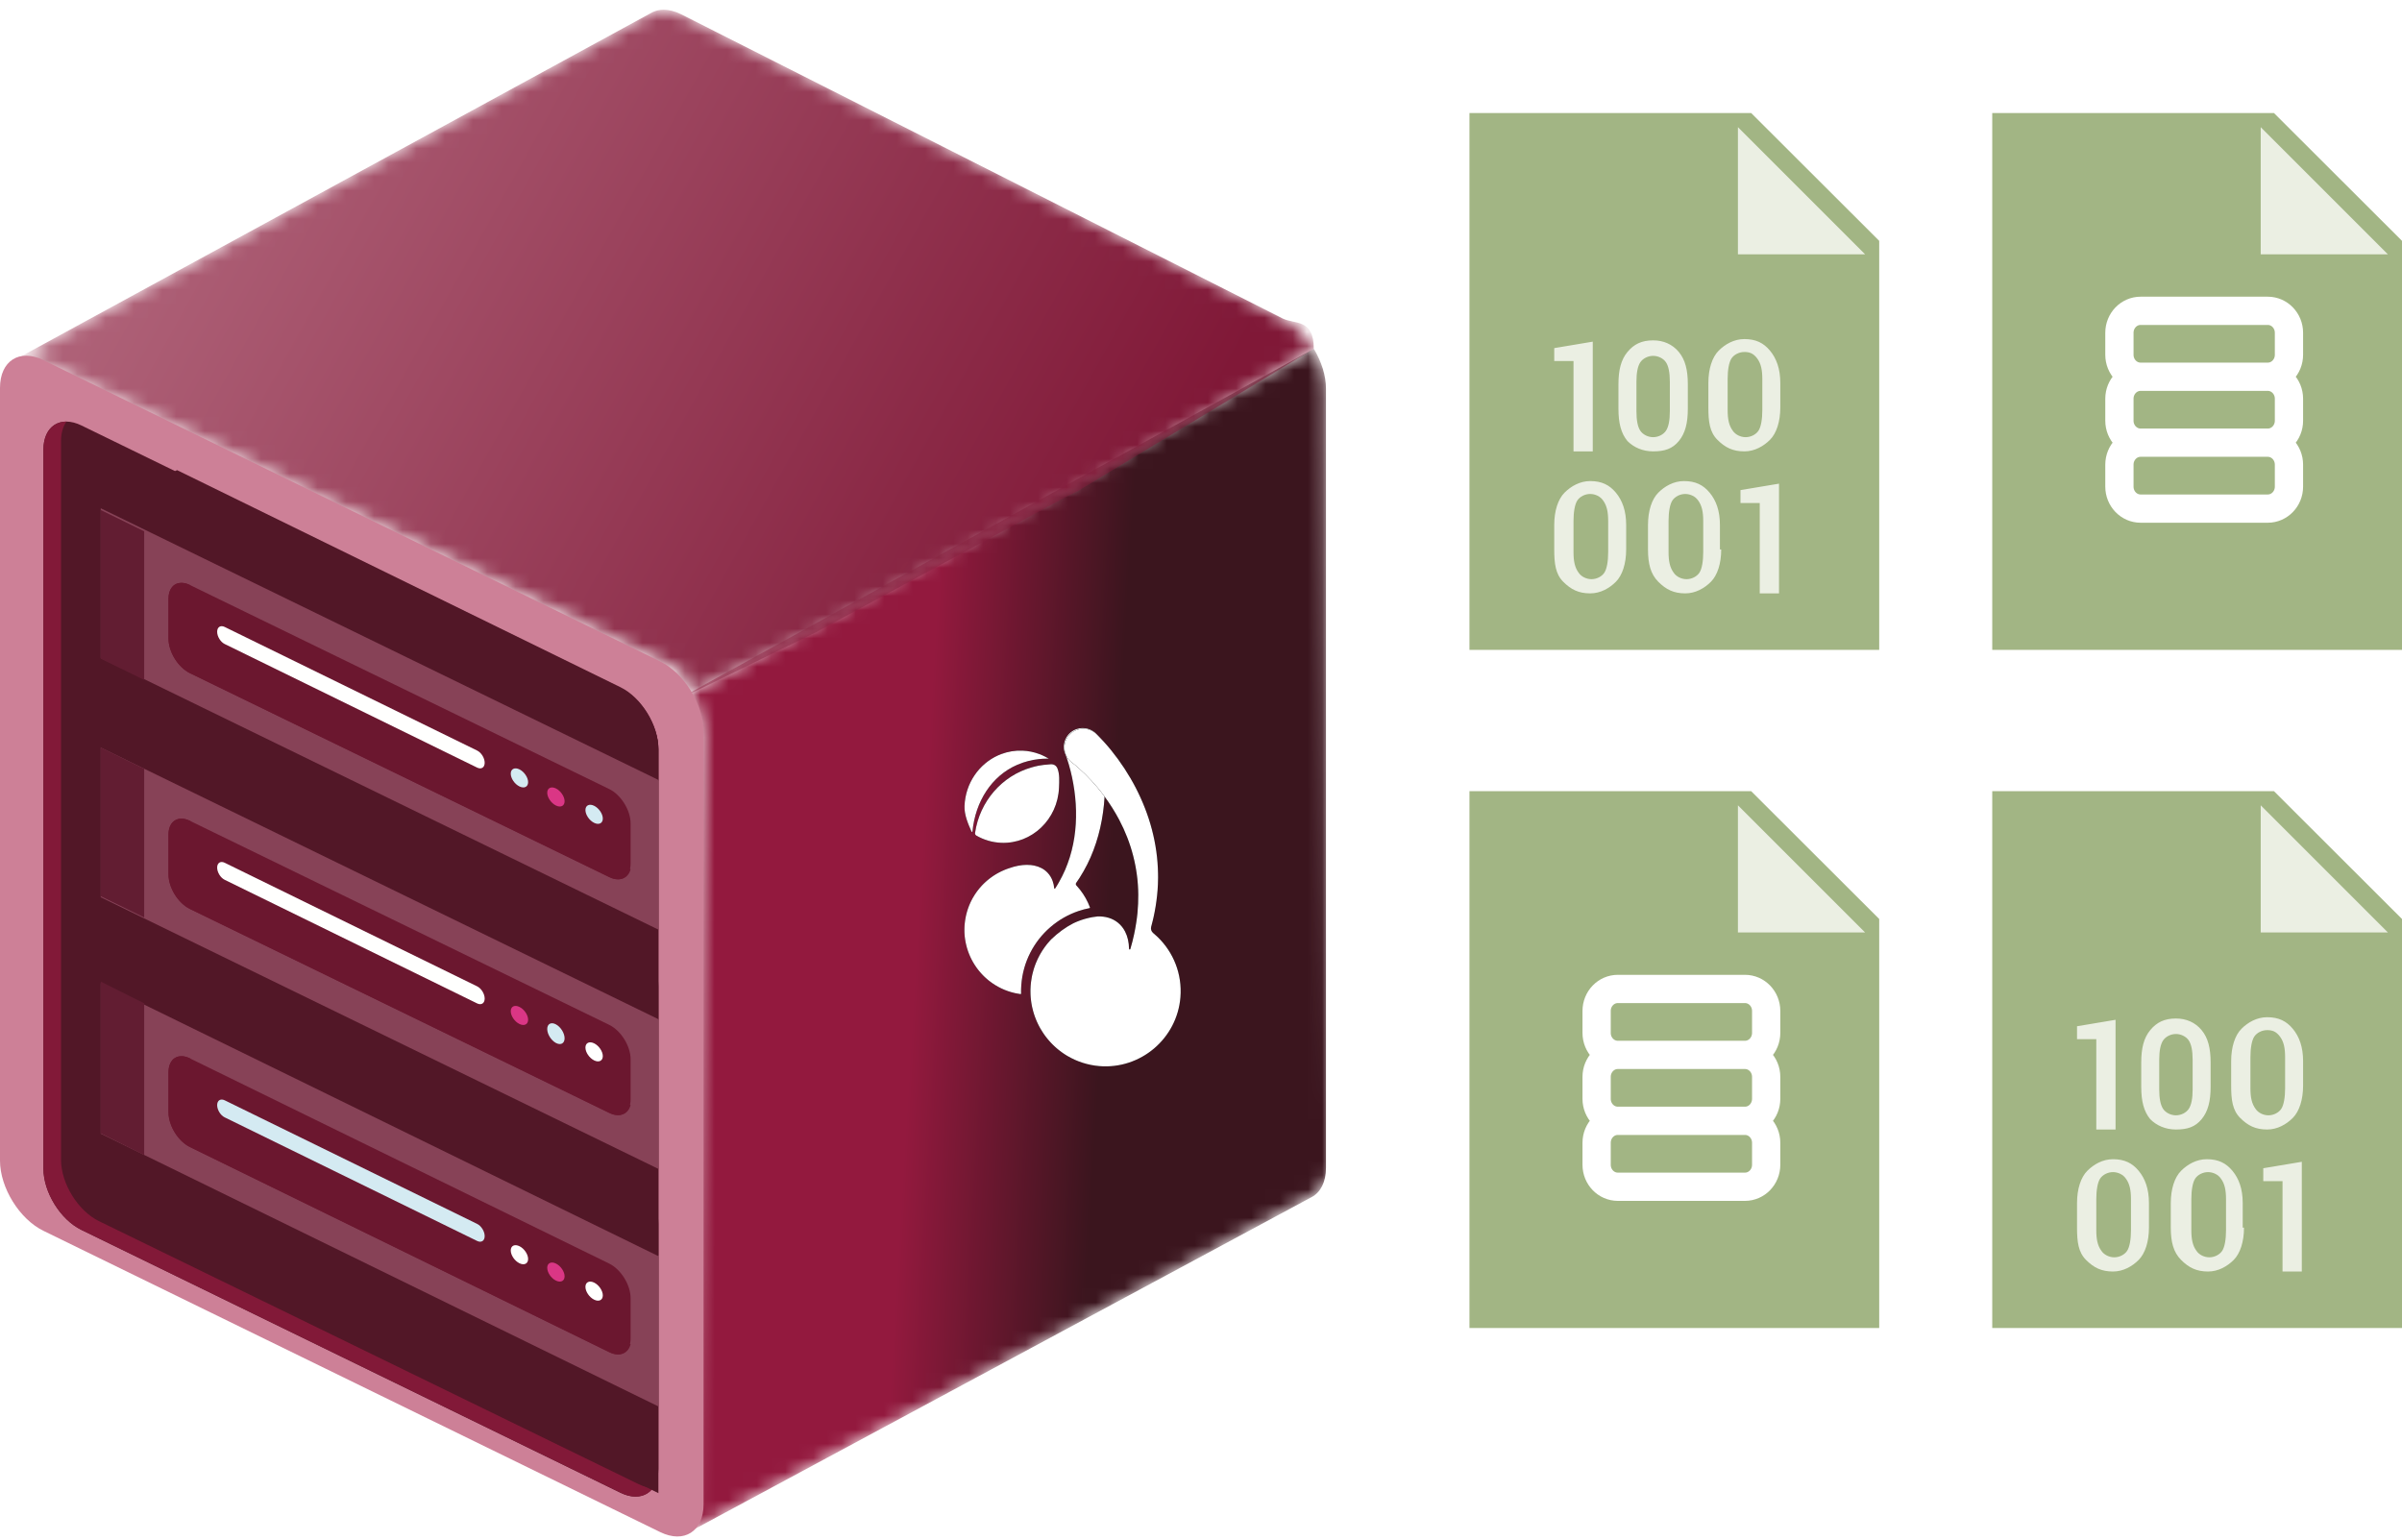 <?xml version="1.0" encoding="UTF-8"?>
<svg width="170px" height="109px" viewBox="0 0 170 109" version="1.1" xmlns="http://www.w3.org/2000/svg" xmlns:xlink="http://www.w3.org/1999/xlink">
    <!-- Generator: Sketch 63.1 (92452) - https://sketch.com -->
    <title>Hurradev</title>
    <desc>Created with Sketch.</desc>
    <defs>
        <path d="M1.055,82.029 L1.647,27.125 C1.647,26.198 1.325,25.199 0.8,24.32 L44.892,1.13686838e-13 C45.423,0.882 45.753,1.887 45.753,2.819 L46.017,57.75 C46.017,58.769 45.625,59.491 45.005,59.821 L44.918,59.868 L44.894,59.88 L0.111,84.068 C0.693,83.722 1.055,83.012 1.055,82.029 Z" id="path-1"></path>
        <linearGradient x1="36.633%" y1="48.775%" x2="65.907%" y2="52.028%" id="linearGradient-3">
            <stop stop-color="#93193E" offset="0%"></stop>
            <stop stop-color="#3B151E" offset="100%"></stop>
        </linearGradient>
        <path d="M46.928,47.347 L2.012,25.627 C1.579,25.415 1.167,25.314 0.793,25.314 C0.548,25.314 0.318,25.358 0.111,25.441 L45.214,0.854 L45.214,0.855 C45.445,0.746 45.705,0.689 45.986,0.689 C46.359,0.689 46.769,0.789 47.202,1 L89.788,22.54 C90.658,22.965 91.441,23.758 92,24.686 L75.302,34.758 L74.485,35.158 L56.736,44.77 L55.918,45.169 L47.858,49.109 C47.298,48.173 47.802,47.775 46.928,47.347 Z" id="path-4"></path>
        <linearGradient x1="2.762%" y1="44.666%" x2="88.268%" y2="69.491%" id="linearGradient-6">
            <stop stop-color="#B0647A" offset="0%"></stop>
            <stop stop-color="#801837" offset="100%"></stop>
        </linearGradient>
        <filter x="-15.6%" y="-10.4%" width="137.0%" height="124.7%" filterUnits="objectBoundingBox" id="filter-7">
            <feOffset dx="0" dy="0" in="SourceAlpha" result="shadowOffsetOuter1"></feOffset>
            <feGaussianBlur stdDeviation="0.5" in="shadowOffsetOuter1" result="shadowBlurOuter1"></feGaussianBlur>
            <feColorMatrix values="0 0 0 0 0   0 0 0 0 0   0 0 0 0 0  0 0 0 1 0" type="matrix" in="shadowBlurOuter1" result="shadowMatrixOuter1"></feColorMatrix>
            <feMerge>
                <feMergeNode in="shadowMatrixOuter1"></feMergeNode>
                <feMergeNode in="SourceGraphic"></feMergeNode>
            </feMerge>
        </filter>
        <path d="M9.877,5.44 C9.803,6.174 9.674,6.903 9.477,7.614 C9.379,7.97 9.265,8.32 9.134,8.664 C9.004,9.008 8.857,9.345 8.692,9.672 C8.527,9.999 8.346,10.317 8.151,10.624 C8.074,10.744 7.994,10.862 7.912,10.977 C7.872,11.034 7.877,11.111 7.925,11.162 C7.944,11.183 7.963,11.203 7.982,11.224 C8.052,11.303 8.12,11.383 8.186,11.466 C8.482,11.843 8.719,12.266 8.886,12.717 C8.894,12.738 8.881,12.76 8.86,12.764 C8.594,12.815 8.332,12.885 8.074,12.972 C7.342,13.221 6.672,13.604 6.084,14.112 C5.496,14.62 5.019,15.226 4.666,15.915 C4.301,16.629 4.086,17.399 4.027,18.205 C4.02,18.299 4.015,18.392 4.012,18.485 C4.012,18.512 4.011,18.539 4.011,18.566 C4.01,18.58 4.01,18.595 4.01,18.609 C4.01,18.612 4.01,18.615 4.01,18.618 C4.01,18.645 4.01,18.671 4.01,18.698 C4.01,18.704 4.011,18.709 4.011,18.715 C4.011,18.748 4.012,18.78 4.012,18.813 C4.013,18.814 4.012,18.815 4.012,18.816 L4.012,18.816 C4.013,18.838 3.994,18.856 3.973,18.853 C3.845,18.836 3.717,18.813 3.59,18.784 C2.905,18.632 2.289,18.332 1.769,17.926 C1.749,17.911 1.729,17.895 1.709,17.879 C1.697,17.869 1.684,17.858 1.672,17.848 C1.658,17.837 1.645,17.826 1.632,17.814 C1.599,17.787 1.567,17.759 1.535,17.73 C1.516,17.714 1.498,17.696 1.479,17.679 C1.461,17.663 1.444,17.646 1.426,17.63 C1.39,17.595 1.355,17.561 1.32,17.525 C1.31,17.515 1.299,17.504 1.289,17.493 C1.278,17.481 1.267,17.469 1.255,17.457 C1.241,17.443 1.228,17.428 1.215,17.414 C1.213,17.412 1.211,17.41 1.21,17.408 C1.197,17.394 1.184,17.38 1.172,17.366 C1.166,17.359 1.16,17.353 1.155,17.347 C1.123,17.312 1.093,17.276 1.063,17.24 C1.062,17.239 1.061,17.239 1.061,17.238 C1.045,17.219 1.029,17.199 1.014,17.18 C0.998,17.161 0.982,17.141 0.967,17.121 C0.954,17.104 0.942,17.087 0.929,17.071 C0.919,17.059 0.91,17.047 0.901,17.034 C0.892,17.021 0.882,17.008 0.872,16.994 C0.858,16.975 0.845,16.957 0.832,16.938 C0.806,16.901 0.781,16.864 0.756,16.826 C0.744,16.807 0.731,16.788 0.719,16.768 C0.71,16.754 0.701,16.74 0.692,16.725 C0.684,16.712 0.675,16.698 0.667,16.684 C0.654,16.664 0.642,16.643 0.63,16.623 C0.62,16.605 0.61,16.588 0.6,16.571 C0.59,16.554 0.581,16.536 0.571,16.519 C0.571,16.519 0.571,16.518 0.571,16.518 C0.561,16.501 0.552,16.483 0.543,16.466 C0.528,16.439 0.514,16.412 0.5,16.385 C0.487,16.358 0.473,16.33 0.46,16.303 C0.45,16.282 0.44,16.262 0.43,16.24 C0.42,16.22 0.411,16.199 0.401,16.178 C0.392,16.157 0.383,16.136 0.374,16.115 C0.365,16.094 0.356,16.073 0.347,16.051 C0.335,16.023 0.324,15.995 0.313,15.967 C0.302,15.938 0.291,15.909 0.281,15.881 C0.27,15.852 0.26,15.823 0.249,15.794 C0.24,15.765 0.23,15.736 0.221,15.706 C0.211,15.678 0.203,15.649 0.193,15.619 C0.193,15.619 0.193,15.617 0.192,15.616 C0.185,15.59 0.177,15.563 0.169,15.537 C0.168,15.533 0.167,15.528 0.166,15.525 C0.166,15.523 0.165,15.521 0.165,15.518 C0.158,15.493 0.151,15.467 0.144,15.441 C0.129,15.383 0.115,15.325 0.103,15.267 C0.101,15.26 0.1,15.253 0.098,15.246 C0.098,15.244 0.098,15.243 0.098,15.242 L0.097,15.237 C0.093,15.22 0.09,15.204 0.086,15.187 L0.085,15.179 C0.083,15.172 0.082,15.164 0.08,15.157 C0.076,15.134 0.071,15.11 0.068,15.086 C0.062,15.053 0.056,15.02 0.051,14.986 C0.049,14.974 0.047,14.962 0.046,14.95 C0.044,14.932 0.041,14.915 0.039,14.898 C0.037,14.886 0.036,14.873 0.034,14.861 C0.034,14.859 0.034,14.857 0.033,14.856 C0.032,14.844 0.031,14.833 0.029,14.822 C0.027,14.8 0.024,14.779 0.022,14.758 C0.02,14.736 0.018,14.715 0.016,14.693 L0.014,14.661 C0.012,14.645 0.012,14.629 0.01,14.614 C0.009,14.599 0.008,14.585 0.008,14.57 C0.007,14.57 0.007,14.57 0.007,14.569 C0.006,14.553 0.005,14.536 0.005,14.52 C0.004,14.504 0.004,14.489 0.003,14.474 C0.002,14.461 0.002,14.448 0.002,14.435 C0.002,14.416 0.001,14.397 0.001,14.378 C0.001,14.377 0.001,14.377 0.001,14.376 C0.001,14.361 0.001,14.345 0.001,14.33 C0,14.308 0.001,14.285 0.001,14.262 C0.001,14.241 0.001,14.22 0.002,14.199 C0.003,14.182 0.003,14.165 0.004,14.148 C0.004,14.145 0.004,14.141 0.004,14.139 C0.005,14.126 0.005,14.114 0.005,14.103 C0.007,14.082 0.008,14.062 0.008,14.041 C0.01,14.017 0.012,13.993 0.013,13.969 C0.015,13.947 0.017,13.924 0.019,13.901 C0.02,13.885 0.022,13.869 0.024,13.853 C0.029,13.806 0.034,13.759 0.04,13.712 C0.042,13.694 0.045,13.676 0.047,13.657 C0.048,13.649 0.049,13.641 0.051,13.633 C0.054,13.61 0.058,13.587 0.062,13.564 C0.073,13.497 0.085,13.43 0.099,13.363 C0.105,13.338 0.11,13.313 0.115,13.289 C0.121,13.264 0.127,13.24 0.132,13.216 C0.136,13.201 0.14,13.186 0.143,13.172 C0.145,13.167 0.146,13.162 0.147,13.157 C0.151,13.142 0.155,13.128 0.159,13.112 C0.167,13.081 0.176,13.049 0.185,13.018 C0.188,13.006 0.192,12.995 0.195,12.983 C0.198,12.975 0.201,12.966 0.203,12.958 C0.206,12.948 0.209,12.938 0.212,12.928 C0.217,12.912 0.222,12.897 0.227,12.881 C0.232,12.865 0.237,12.85 0.242,12.835 C0.247,12.819 0.252,12.804 0.258,12.788 C0.263,12.774 0.268,12.761 0.273,12.747 C0.279,12.73 0.285,12.713 0.291,12.696 C0.297,12.681 0.302,12.666 0.308,12.651 C0.314,12.635 0.32,12.62 0.326,12.605 C0.332,12.59 0.338,12.575 0.344,12.56 L0.363,12.515 C0.364,12.513 0.365,12.511 0.366,12.509 C0.374,12.49 0.382,12.47 0.391,12.451 C0.395,12.44 0.401,12.429 0.405,12.419 C0.41,12.407 0.416,12.395 0.421,12.382 C0.428,12.367 0.435,12.353 0.442,12.338 C0.449,12.324 0.456,12.309 0.462,12.295 C0.469,12.281 0.476,12.266 0.484,12.252 C0.491,12.238 0.498,12.223 0.506,12.209 C0.52,12.18 0.535,12.152 0.55,12.124 C0.558,12.11 0.565,12.096 0.573,12.082 C0.58,12.068 0.588,12.054 0.596,12.04 C0.635,11.971 0.677,11.903 0.719,11.836 C0.728,11.823 0.736,11.809 0.745,11.796 C0.789,11.728 0.835,11.662 0.882,11.597 C0.899,11.573 0.917,11.549 0.936,11.525 C1.031,11.4 1.132,11.28 1.239,11.166 C1.25,11.155 1.26,11.144 1.272,11.132 C1.288,11.115 1.304,11.099 1.321,11.082 C1.337,11.065 1.353,11.049 1.37,11.032 C1.382,11.021 1.393,11.01 1.404,11 C1.415,10.989 1.426,10.978 1.437,10.968 C1.449,10.957 1.46,10.947 1.472,10.936 C1.483,10.925 1.495,10.915 1.506,10.904 C1.553,10.863 1.6,10.822 1.647,10.781 C1.656,10.775 1.664,10.768 1.673,10.761 C1.684,10.751 1.695,10.742 1.707,10.732 C1.732,10.712 1.758,10.692 1.784,10.672 C1.787,10.67 1.79,10.667 1.793,10.665 C1.818,10.646 1.843,10.627 1.868,10.609 L1.874,10.605 C1.902,10.584 1.93,10.564 1.958,10.544 C1.987,10.524 2.015,10.504 2.044,10.485 C2.059,10.475 2.074,10.466 2.088,10.456 C2.103,10.447 2.118,10.438 2.132,10.428 L2.138,10.425 C2.164,10.408 2.19,10.392 2.217,10.376 C2.22,10.374 2.224,10.371 2.228,10.369 C2.251,10.355 2.273,10.342 2.297,10.328 C2.305,10.324 2.314,10.319 2.322,10.314 C2.348,10.299 2.373,10.285 2.399,10.271 C2.538,10.196 2.681,10.127 2.827,10.066 C2.844,10.06 2.859,10.053 2.876,10.047 C2.893,10.04 2.91,10.033 2.926,10.027 C2.958,10.014 2.99,10.002 3.022,9.99 C3.039,9.984 3.056,9.978 3.073,9.972 C3.089,9.967 3.105,9.961 3.122,9.955 C3.139,9.95 3.156,9.944 3.172,9.939 C3.173,9.939 3.173,9.938 3.174,9.938 C3.176,9.938 3.178,9.937 3.18,9.936 C3.606,9.785 4.021,9.706 4.405,9.703 C4.509,9.702 4.611,9.707 4.711,9.717 C4.791,9.725 4.869,9.738 4.945,9.754 C5.317,9.832 5.64,9.998 5.887,10.26 C6.049,10.431 6.168,10.631 6.247,10.853 C6.304,11.012 6.34,11.181 6.357,11.359 C6.36,11.393 6.404,11.404 6.422,11.375 C6.427,11.368 6.431,11.36 6.436,11.353 C6.479,11.284 6.524,11.215 6.566,11.146 L6.69,10.935 C6.85,10.652 6.996,10.363 7.125,10.067 C7.252,9.771 7.363,9.469 7.459,9.164 C7.84,7.94 7.959,6.655 7.879,5.388 C7.839,4.754 7.751,4.124 7.619,3.506 C7.554,3.198 7.476,2.892 7.389,2.593 C7.346,2.444 7.299,2.296 7.25,2.152 C7.226,2.079 7.201,2.009 7.175,1.94 L7.137,1.84 L7.118,1.793 L7.109,1.772 C7.107,1.769 7.106,1.767 7.105,1.765 L7.103,1.761 C7.103,1.761 7.103,1.763 7.103,1.764 C6.877,1.063 7.261,0.311 7.961,0.084 C8.489,-0.087 9.047,0.091 9.385,0.489 C9.386,0.489 9.386,0.489 9.386,0.49 L9.386,0.49 C9.496,0.619 9.583,0.772 9.638,0.943 L9.643,0.961 L9.646,0.973 L9.652,0.995 L9.661,1.036 L9.678,1.113 C9.689,1.163 9.698,1.212 9.708,1.26 C9.726,1.357 9.743,1.452 9.759,1.546 C9.79,1.735 9.817,1.921 9.839,2.108 C9.861,2.294 9.881,2.48 9.896,2.665 C9.912,2.851 9.924,3.037 9.932,3.222 C9.958,3.772 9.955,4.322 9.921,4.871 C9.911,5.062 9.896,5.251 9.877,5.44 Z" id="path-8"></path>
        <filter x="0.0%" y="-0.0%" width="100.0%" height="100.0%" filterUnits="objectBoundingBox" id="filter-9">
            <feOffset dx="0" dy="0" in="SourceAlpha" result="shadowOffsetOuter1"></feOffset>
            <feColorMatrix values="0 0 0 0 1   0 0 0 0 1   0 0 0 0 1  0 0 0 1 0" type="matrix" in="shadowOffsetOuter1"></feColorMatrix>
        </filter>
        <path d="M15.289,19.073 C15.054,22.003 12.462,24.197 9.536,23.946 C8.725,23.876 7.971,23.627 7.312,23.241 C7.286,23.226 7.261,23.211 7.236,23.196 C7.219,23.186 7.203,23.176 7.187,23.166 C7.17,23.155 7.153,23.144 7.136,23.134 C7.094,23.107 7.053,23.08 7.012,23.052 C6.988,23.036 6.964,23.019 6.94,23.002 C6.917,22.986 6.895,22.97 6.872,22.953 C6.825,22.919 6.779,22.885 6.734,22.849 C6.72,22.839 6.707,22.829 6.693,22.818 C6.678,22.806 6.663,22.794 6.648,22.782 C6.63,22.767 6.613,22.753 6.595,22.738 C6.592,22.736 6.59,22.734 6.588,22.732 C6.571,22.718 6.554,22.704 6.538,22.69 C6.53,22.683 6.523,22.677 6.515,22.67 C6.474,22.635 6.433,22.598 6.394,22.562 C6.393,22.561 6.392,22.56 6.391,22.559 C6.37,22.54 6.349,22.52 6.329,22.5 C6.307,22.48 6.286,22.46 6.265,22.439 C6.248,22.422 6.231,22.405 6.214,22.387 C6.201,22.375 6.189,22.362 6.177,22.35 C6.164,22.336 6.15,22.322 6.137,22.308 C6.119,22.289 6.101,22.269 6.083,22.25 C6.048,22.211 6.013,22.172 5.979,22.133 C5.962,22.113 5.944,22.093 5.927,22.072 C5.914,22.057 5.902,22.042 5.889,22.027 C5.877,22.013 5.866,21.998 5.854,21.984 C5.837,21.963 5.819,21.94 5.802,21.919 C5.788,21.9 5.774,21.882 5.76,21.864 C5.746,21.845 5.733,21.827 5.719,21.809 C5.719,21.808 5.718,21.808 5.718,21.807 C5.704,21.789 5.691,21.771 5.677,21.752 C5.657,21.723 5.636,21.694 5.616,21.665 C5.596,21.636 5.576,21.606 5.557,21.577 C5.498,21.488 5.442,21.398 5.389,21.306 C5.371,21.275 5.353,21.244 5.336,21.213 C5.319,21.182 5.302,21.151 5.285,21.119 C5.269,21.088 5.252,21.056 5.237,21.024 C5.221,20.993 5.205,20.961 5.19,20.928 C5.175,20.897 5.16,20.865 5.145,20.833 C5.145,20.832 5.144,20.831 5.144,20.83 C5.131,20.801 5.118,20.771 5.105,20.741 C5.103,20.737 5.101,20.733 5.1,20.729 C5.086,20.698 5.073,20.667 5.061,20.635 C5.035,20.571 5.01,20.507 4.987,20.442 C4.985,20.435 4.982,20.429 4.98,20.422 C4.971,20.398 4.963,20.374 4.955,20.35 C4.951,20.339 4.948,20.329 4.945,20.319 C4.936,20.293 4.928,20.266 4.919,20.24 C4.907,20.202 4.896,20.165 4.885,20.127 C4.881,20.113 4.877,20.1 4.873,20.086 C4.846,19.99 4.822,19.893 4.8,19.795 C4.798,19.783 4.795,19.771 4.792,19.759 C4.789,19.741 4.785,19.723 4.781,19.705 C4.778,19.689 4.775,19.672 4.771,19.655 C4.768,19.636 4.764,19.617 4.761,19.598 C4.758,19.58 4.755,19.563 4.751,19.545 C4.749,19.53 4.746,19.516 4.744,19.501 C4.741,19.479 4.737,19.458 4.734,19.436 C4.734,19.435 4.734,19.434 4.734,19.434 C4.731,19.416 4.729,19.399 4.726,19.382 C4.723,19.356 4.719,19.33 4.716,19.304 C4.713,19.28 4.71,19.255 4.708,19.231 C4.705,19.207 4.703,19.184 4.701,19.161 C4.699,19.147 4.698,19.133 4.696,19.119 C4.694,19.095 4.692,19.072 4.691,19.048 C4.688,19.02 4.687,18.992 4.685,18.965 C4.684,18.941 4.682,18.917 4.681,18.893 C4.681,18.89 4.681,18.888 4.681,18.885 C4.68,18.867 4.679,18.848 4.679,18.83 C4.676,18.744 4.675,18.658 4.676,18.572 C4.677,18.545 4.677,18.519 4.678,18.492 C4.681,18.413 4.685,18.334 4.69,18.254 C4.695,18.196 4.7,18.138 4.706,18.08 C4.708,18.063 4.71,18.046 4.712,18.028 C4.713,18.023 4.713,18.017 4.714,18.011 C4.716,17.994 4.718,17.976 4.721,17.958 C4.732,17.865 4.747,17.773 4.764,17.682 C4.767,17.663 4.77,17.645 4.774,17.626 C4.777,17.608 4.781,17.589 4.785,17.57 C4.788,17.554 4.792,17.537 4.795,17.521 C4.8,17.5 4.804,17.48 4.809,17.459 C4.814,17.441 4.818,17.423 4.822,17.404 C4.844,17.309 4.87,17.215 4.897,17.123 C4.901,17.108 4.906,17.093 4.91,17.079 C4.916,17.061 4.921,17.043 4.927,17.025 C4.933,17.007 4.939,16.99 4.945,16.972 C4.95,16.954 4.956,16.937 4.962,16.919 C4.968,16.901 4.974,16.884 4.981,16.866 C4.993,16.831 5.006,16.797 5.019,16.762 C5.026,16.744 5.032,16.727 5.039,16.71 C5.046,16.693 5.052,16.676 5.059,16.659 C5.094,16.573 5.13,16.488 5.169,16.405 C5.177,16.388 5.184,16.372 5.192,16.355 C5.233,16.27 5.275,16.187 5.32,16.105 C5.336,16.075 5.353,16.044 5.37,16.015 C5.46,15.856 5.559,15.703 5.664,15.555 C5.674,15.54 5.685,15.525 5.696,15.511 C5.728,15.467 5.76,15.423 5.794,15.381 C5.805,15.366 5.816,15.352 5.827,15.338 C5.838,15.324 5.849,15.31 5.861,15.296 C5.872,15.282 5.884,15.268 5.895,15.254 C5.907,15.24 5.918,15.226 5.93,15.212 C5.996,15.134 6.064,15.058 6.134,14.984 C6.63,14.504 7.163,14.12 7.696,13.846 C7.696,13.845 7.697,13.845 7.698,13.845 C7.724,13.832 7.751,13.819 7.777,13.807 C7.805,13.795 7.832,13.782 7.86,13.77 C7.879,13.762 7.898,13.753 7.918,13.745 C7.928,13.74 7.939,13.736 7.949,13.732 C7.975,13.721 8.001,13.71 8.027,13.7 C8.052,13.69 8.077,13.68 8.102,13.671 C8.102,13.671 8.102,13.671 8.102,13.671 C8.122,13.662 8.143,13.655 8.164,13.648 C8.204,13.633 8.245,13.618 8.287,13.604 C8.314,13.595 8.341,13.586 8.368,13.578 C8.389,13.571 8.411,13.564 8.433,13.557 C8.433,13.557 8.434,13.557 8.435,13.557 C8.452,13.552 8.469,13.546 8.486,13.541 C8.51,13.534 8.536,13.527 8.561,13.52 C8.584,13.513 8.607,13.507 8.63,13.501 C8.689,13.485 8.747,13.471 8.806,13.457 C8.807,13.457 8.808,13.457 8.808,13.457 C8.838,13.45 8.868,13.444 8.898,13.437 C8.922,13.432 8.945,13.428 8.969,13.423 C8.979,13.421 8.989,13.419 8.998,13.417 C9.025,13.412 9.052,13.407 9.079,13.402 C9.079,13.402 9.08,13.402 9.081,13.402 C9.196,13.382 9.313,13.366 9.43,13.354 C9.978,13.338 10.475,13.479 10.866,13.797 C11.078,13.968 11.246,14.18 11.371,14.423 C11.552,14.774 11.645,15.191 11.653,15.648 C11.654,15.701 11.729,15.712 11.744,15.661 L11.749,15.645 L11.845,15.3 L11.892,15.128 L11.933,14.954 C11.96,14.838 11.989,14.723 12.014,14.607 C12.072,14.335 12.121,14.061 12.163,13.787 C12.18,13.673 12.196,13.559 12.211,13.445 C12.221,13.367 12.23,13.288 12.239,13.209 C12.243,13.173 12.247,13.136 12.25,13.099 C12.291,12.668 12.309,12.237 12.306,11.808 C12.303,11.692 12.303,11.576 12.298,11.46 L12.279,11.113 C12.27,10.997 12.259,10.882 12.249,10.767 C12.246,10.738 12.244,10.709 12.241,10.681 L12.23,10.595 L12.209,10.423 C12.149,9.966 12.061,9.514 11.947,9.07 C11.72,8.182 11.385,7.328 10.961,6.523 C10.657,5.947 10.31,5.395 9.924,4.873 C9.772,4.666 9.613,4.462 9.449,4.265 C9.16,3.917 8.853,3.584 8.535,3.27 C8.375,3.114 8.212,2.962 8.047,2.818 C7.964,2.746 7.881,2.675 7.799,2.609 L7.737,2.56 C7.717,2.543 7.697,2.527 7.677,2.512 L7.618,2.468 L7.592,2.448 C7.587,2.445 7.584,2.443 7.58,2.441 L7.575,2.437 C7.575,2.437 7.575,2.437 7.575,2.437 C7.575,2.437 7.575,2.437 7.575,2.437 C7.004,1.974 6.916,1.136 7.378,0.564 C7.663,0.21 8.092,0.041 8.513,0.072 L8.513,0.072 C8.774,0.091 9.032,0.188 9.251,0.365 L9.271,0.382 L9.283,0.393 L9.307,0.415 L9.35,0.455 L9.388,0.492 C9.389,0.492 9.389,0.492 9.389,0.492 L9.389,0.493 L9.43,0.532 C9.456,0.557 9.482,0.582 9.506,0.607 L9.58,0.682 C9.678,0.782 9.771,0.882 9.863,0.983 C10.046,1.184 10.221,1.388 10.39,1.596 C10.727,2.013 11.04,2.443 11.33,2.886 C11.911,3.773 12.4,4.717 12.783,5.702 C13.166,6.686 13.438,7.713 13.582,8.753 C13.655,9.273 13.695,9.796 13.704,10.318 L13.706,10.513 L13.707,10.611 C13.707,10.643 13.706,10.676 13.705,10.709 C13.702,10.839 13.7,10.969 13.695,11.099 L13.672,11.488 C13.663,11.617 13.648,11.746 13.636,11.875 C13.582,12.389 13.5,12.899 13.389,13.4 C13.369,13.491 13.347,13.581 13.325,13.672 C13.296,13.788 13.267,13.903 13.236,14.018 C13.23,14.038 13.225,14.058 13.219,14.078 C13.174,14.244 13.229,14.421 13.361,14.53 C13.381,14.546 13.401,14.563 13.421,14.58 C13.514,14.659 13.605,14.741 13.693,14.826 C14.789,15.893 15.422,17.424 15.289,19.073 Z" id="path-10"></path>
        <filter x="-0.0%" y="0.0%" width="100.0%" height="100.0%" filterUnits="objectBoundingBox" id="filter-11">
            <feOffset dx="0" dy="0" in="SourceAlpha" result="shadowOffsetOuter1"></feOffset>
            <feColorMatrix values="0 0 0 0 1   0 0 0 0 1   0 0 0 0 1  0 0 0 1 0" type="matrix" in="shadowOffsetOuter1"></feColorMatrix>
        </filter>
        <path d="M4.727,1.203 C5.051,1.11 5.321,1.027 6.096,0.973 C6.343,0.955 6.51,1.076 6.588,1.273 C6.746,1.671 6.713,2.166 6.695,2.627 C6.606,4.869 4.776,6.617 2.607,6.531 C1.966,6.505 1.367,6.322 0.844,6.019 C0.778,5.981 0.743,5.906 0.754,5.83 C1.082,3.586 2.672,1.791 4.727,1.203 Z" id="path-12"></path>
        <filter x="-0.0%" y="-0.0%" width="100.0%" height="100.0%" filterUnits="objectBoundingBox" id="filter-13">
            <feOffset dx="0" dy="0" in="SourceAlpha" result="shadowOffsetOuter1"></feOffset>
            <feColorMatrix values="0 0 0 0 1   0 0 0 0 1   0 0 0 0 1  0 0 0 1 0" type="matrix" in="shadowOffsetOuter1"></feColorMatrix>
        </filter>
        <path d="M5.714,0.433 C5.78,0.467 5.845,0.503 5.909,0.541 C5.925,0.551 5.942,0.561 5.958,0.571 C5.961,0.572 5.964,0.574 5.967,0.576 C5.965,0.576 5.963,0.576 5.961,0.576 C5.916,0.575 5.872,0.574 5.828,0.575 C5.64,0.575 5.454,0.586 5.271,0.606 C5.016,0.634 4.767,0.68 4.523,0.742 C4.399,0.774 4.277,0.811 4.156,0.851 C4.013,0.899 3.873,0.954 3.735,1.013 C1.925,1.797 0.776,3.608 0.571,5.73 C0.568,5.765 0.52,5.773 0.506,5.741 C0.261,5.195 -0.016,4.549 0.008,3.924 C0.073,2.307 1.04,0.946 2.387,0.341 C2.391,0.34 2.395,0.338 2.399,0.336 C2.401,0.335 2.403,0.334 2.406,0.333 C2.47,0.305 2.536,0.278 2.602,0.253 C3.071,0.076 3.579,-0.012 4.108,0.009 C4.521,0.025 4.916,0.107 5.286,0.244 C5.433,0.299 5.576,0.362 5.714,0.433 Z" id="path-14"></path>
        <filter x="-0.0%" y="-0.0%" width="100.0%" height="100.0%" filterUnits="objectBoundingBox" id="filter-15">
            <feOffset dx="0" dy="0" in="SourceAlpha" result="shadowOffsetOuter1"></feOffset>
            <feColorMatrix values="0 0 0 0 1   0 0 0 0 1   0 0 0 0 1  0 0 0 1 0" type="matrix" in="shadowOffsetOuter1"></feColorMatrix>
        </filter>
    </defs>
    <g id="Echosystem" stroke="none" stroke-width="1" fill="none" fill-rule="evenodd">
        <g id="Artboard" transform="translate(-217, -145)">
            <g id="Hurradev" transform="translate(217, 145)">
                <g id="Hurra-Device-Iso-2">
                    <g id="Hurra-Device">
                        <g id="Group-2">
                            <g id="Group">
                                <polyline id="Fill-7" fill="#D1E9F2" points="79.144 34.149 79.143 34.149 80.05 33.756 80.05 33.757 79.144 34.149"></polyline>
                                <polyline id="Fill-12" fill="#D1E9F2" points="56.927 44.97 56.926 44.97 57.787 44.657 56.927 44.97"></polyline>
                                <g id="Group-223" transform="translate(48.074, 24.686)">
                                    <mask id="mask-2" fill="white">
                                        <use xlink:href="#path-1"></use>
                                    </mask>
                                    <g id="Clip-222"></g>
                                    <path d="M1.648,82.057 L1.648,27.125 C1.648,26.198 1.325,25.199 0.8,24.32 L44.91,3.55271368e-14 C45.441,0.882 45.771,1.887 45.771,2.819 L45.771,57.975 C45.771,58.994 45.379,59.716 44.759,60.046 L44.672,60.093 L44.648,60.105 L0.111,84.068 C0.693,83.722 1.648,83.04 1.648,82.057 Z" id="Fill-221" fill="url(#linearGradient-3)" mask="url(#mask-2)"></path>
                                </g>
                                <g id="Group-226" transform="translate(0.984, 0)">
                                    <mask id="mask-5" fill="white">
                                        <use xlink:href="#path-4"></use>
                                    </mask>
                                    <g id="Clip-225"></g>
                                    <path d="M45.635,46.947 L2.012,25.627 C1.579,25.415 1.167,25.314 0.793,25.314 C0.548,25.314 0.318,25.358 0.111,25.441 L45.214,0.854 L45.214,0.855 C45.445,0.746 45.705,0.689 45.986,0.689 C46.359,0.689 46.769,0.789 47.202,1 L89.788,22.54 C90.658,22.965 92,22.54 92,24.686 L75.302,34.758 L74.485,35.158 L56.736,44.77 L55.918,45.169 L47.858,49.109 C47.298,48.173 46.509,47.375 45.635,46.947 Z" id="Fill-224" fill="url(#linearGradient-6)" mask="url(#mask-5)"></path>
                                </g>
                                <path d="M3.073,87.119 C1.376,86.29 0,84.065 0,82.15 L0,27.455 C0,25.541 1.376,24.66 3.073,25.489 L46.722,46.813 C48.419,47.642 49.795,49.866 49.795,51.782 L49.795,106.476 C49.795,108.392 48.419,109.272 46.722,108.442 L3.073,87.119 Z" id="Fill-227" fill="#CD8097"></path>
                                <path d="M5.761,87.055 C4.277,86.332 3.074,84.39 3.074,82.72 L3.074,31.828 C3.074,30.158 4.277,29.389 5.761,30.113 L43.912,48.718 C45.396,49.441 46.598,51.382 46.598,53.053 L46.598,103.944 C46.598,105.615 45.396,106.383 43.912,105.66 L5.761,87.055 Z" id="Fill-236" fill="#521727"></path>
                                <path d="M7.009,86.437 C5.525,85.713 4.321,83.771 4.321,82.101 L4.321,31.208 C4.321,30.639 4.464,30.177 4.707,29.841 C3.747,29.834 3.074,30.579 3.074,31.828 L3.074,82.72 C3.074,84.391 4.277,86.332 5.762,87.056 L43.928,105.661 C44.906,106.138 45.759,105.963 46.23,105.313 C45.906,105.311 45.549,105.223 45.175,105.041 L7.009,86.437 Z" id="Fill-237" fill="#821938"></path>
                                <path d="M43.913,82.295 L29.738,75.373 L7.131,86.412 L46.598,105.686 L46.598,86.635 C46.598,84.962 45.396,83.019 43.913,82.295" id="Fill-239" fill="#521727"></path>
                                <path d="M43.913,65.481 L29.738,58.559 L7.131,69.599 L46.598,88.873 L46.598,69.821 C46.598,68.148 45.396,66.205 43.913,65.481" id="Fill-240" fill="#521727"></path>
                                <path d="M43.913,48.696 L29.738,41.745 L7.131,52.83 L46.598,72.182 L46.598,53.054 C46.598,51.374 45.396,49.423 43.913,48.696" id="Fill-241" fill="#521727"></path>
                                <path d="M43.913,48.642 L12.532,33.277 L7.131,35.922 L46.598,55.245 L46.598,52.993 C46.598,51.316 45.396,49.368 43.913,48.642" id="Fill-242" fill="#521727"></path>
                                <polyline id="Fill-243" fill="#874257" points="46.598 55.205 7.131 35.977 7.131 46.573 46.598 65.8 46.598 55.205"></polyline>
                                <polyline id="Fill-244" fill="#874257" points="46.598 72.141 7.131 52.914 7.131 63.509 46.598 82.736 46.598 72.141"></polyline>
                                <polyline id="Fill-245" fill="#874257" points="46.598 88.911 7.131 69.605 7.131 80.244 46.598 99.55 46.598 88.911"></polyline>
                                <path d="M43.115,62.088 L13.442,47.647 C12.605,47.239 11.926,46.146 11.926,45.204 L11.926,42.375 C11.926,41.433 12.605,41 13.442,41.408 L43.115,55.849 C43.952,56.256 44.631,57.35 44.631,58.291 L44.631,61.121 C44.631,62.063 43.952,62.495 43.115,62.088" id="Fill-248" fill="#6B172F"></path>
                                <path d="M43.253,62.241 C43.198,62.221 43.142,62.197 43.086,62.17 L13.461,47.64 C12.625,47.229 11.947,46.129 11.947,45.181 C11.947,46.129 12.625,47.229 13.461,47.64 L43.086,62.17 C43.142,62.197 43.198,62.221 43.253,62.241 M11.947,42.338 C11.947,41.662 12.301,41.258 12.807,41.255 C12.301,41.258 11.947,41.662 11.947,42.338" id="Fill-249" fill="#3F5F90"></path>
                                <path d="M43.766,62.241 C43.631,62.241 43.487,62.215 43.335,62.16 C43.28,62.14 43.225,62.116 43.168,62.089 L13.445,47.648 C12.607,47.24 11.926,46.146 11.926,45.204 L11.926,42.375 C11.926,41.676 12.3,41.258 12.836,41.255 C12.838,41.255 12.841,41.255 12.843,41.255 C12.843,41.255 12.844,41.255 12.845,41.255 C13.029,41.255 13.232,41.304 13.445,41.408 L13.483,41.427 C13.451,41.55 13.428,41.682 13.428,41.833 L13.428,44.663 C13.428,45.604 14.108,46.698 14.947,47.106 L44.631,61.528 C44.511,61.98 44.189,62.241 43.766,62.241" id="Fill-250" fill="#6B172F"></path>
                                <path d="M33.769,54.332 L15.903,45.585 C15.608,45.44 15.369,45.053 15.369,44.719 C15.369,44.386 15.608,44.232 15.903,44.377 L33.769,53.125 C34.064,53.269 34.303,53.656 34.303,53.99 C34.303,54.324 34.064,54.477 33.769,54.332" id="Fill-251" fill="#FFFFFE"></path>
                                <path d="M43.115,78.778 L13.442,64.338 C12.605,63.93 11.926,62.837 11.926,61.895 L11.926,59.065 C11.926,58.124 12.605,57.691 13.442,58.099 L43.115,72.54 C43.952,72.947 44.631,74.041 44.631,74.982 L44.631,77.812 C44.631,78.754 43.952,79.186 43.115,78.778" id="Fill-252" fill="#6B172F"></path>
                                <path d="M43.301,78.932 C43.262,78.916 43.222,78.898 43.183,78.879 L13.466,64.324 C12.628,63.913 11.947,62.811 11.947,61.862 C11.947,62.811 12.628,63.913 13.466,64.324 L43.183,78.879 C43.222,78.898 43.262,78.916 43.301,78.932 M11.883,59.017 C11.89,58.584 12.031,58.258 12.258,58.068 C12.031,58.258 11.89,58.584 11.883,59.017" id="Fill-253" fill="#3F5F90"></path>
                                <path d="M43.766,78.932 C43.62,78.932 43.462,78.901 43.296,78.836 C43.294,78.835 43.293,78.834 43.29,78.834 C43.289,78.833 43.288,78.832 43.287,78.832 C43.248,78.816 43.208,78.799 43.168,78.78 L13.445,64.339 C12.607,63.93 11.926,62.837 11.926,61.895 L11.926,59.065 C11.926,59.054 11.926,59.042 11.926,59.031 C11.934,58.618 12.075,58.307 12.302,58.126 C12.303,58.125 12.303,58.125 12.303,58.125 C12.304,58.124 12.306,58.123 12.306,58.122 C12.453,58.007 12.635,57.945 12.842,57.945 C13.027,57.945 13.231,57.995 13.445,58.099 L13.483,58.117 C13.451,58.24 13.428,58.373 13.428,58.524 L13.428,61.354 C13.428,62.296 14.108,63.389 14.947,63.797 L44.631,78.219 C44.511,78.671 44.189,78.932 43.766,78.932" id="Fill-254" fill="#6B172F"></path>
                                <path d="M33.769,71.023 L15.903,62.275 C15.608,62.131 15.369,61.744 15.369,61.41 C15.369,61.076 15.608,60.923 15.903,61.068 L33.769,69.815 C34.064,69.96 34.303,70.347 34.303,70.68 C34.303,71.014 34.064,71.168 33.769,71.023" id="Fill-255" fill="#FFFFFE"></path>
                                <path d="M43.115,95.714 L13.442,81.189 C12.605,80.779 11.926,79.679 11.926,78.731 L11.926,75.886 C11.926,74.939 12.605,74.503 13.442,74.914 L43.115,89.438 C43.952,89.848 44.631,90.949 44.631,91.896 L44.631,94.741 C44.631,95.688 43.952,96.124 43.115,95.714" id="Fill-256" fill="#6B172F"></path>
                                <path d="M11.946,75.741 C11.946,75.051 12.28,74.638 12.757,74.636 C12.28,74.638 11.946,75.051 11.946,75.741" id="Fill-257" fill="#3F5F90"></path>
                                <path d="M43.766,95.868 C43.583,95.868 43.38,95.819 43.168,95.715 L13.445,81.19 C12.607,80.779 11.926,79.679 11.926,78.732 L11.926,75.886 C11.926,75.182 12.302,74.76 12.84,74.759 C12.841,74.759 12.841,74.759 12.842,74.759 C12.843,74.759 12.843,74.759 12.844,74.759 C13.021,74.76 13.215,74.805 13.418,74.901 C13.427,74.905 13.436,74.91 13.445,74.914 L13.483,74.933 C13.451,75.057 13.428,75.189 13.428,75.341 L13.428,78.187 C13.428,79.135 14.108,80.234 14.947,80.645 L44.631,95.151 C44.511,95.606 44.189,95.868 43.766,95.868" id="Fill-258" fill="#6B172F"></path>
                                <path d="M33.769,87.837 L15.903,79.089 C15.608,78.945 15.369,78.558 15.369,78.224 C15.369,77.891 15.608,77.738 15.903,77.881 L33.769,86.629 C34.064,86.773 34.303,87.161 34.303,87.494 C34.303,87.828 34.064,87.981 33.769,87.837" id="Fill-259" fill="#D4EAF2"></path>
                                <path d="M10.137,48.127 L7.095,46.641 L10.137,48.127 L10.137,48.127 M10.137,37.587 L7.095,36.1 L10.137,37.587 L10.137,37.586" id="Fill-268" fill="#521727"></path>
                                <polyline id="Fill-269" fill="#263764" points="10.205 37.45 7.131 35.977 10.205 37.449"></polyline>
                                <polyline id="Fill-270" fill="#621D32" points="10.205 48.127 7.131 46.623 7.131 36.1 10.205 37.604 10.205 48.127"></polyline>
                                <polyline id="Fill-271" fill="#263764" points="10.205 64.941 7.131 63.468 10.205 64.94 10.205 64.941"></polyline>
                                <polyline id="Fill-272" fill="#621D32" points="10.205 64.94 7.131 63.437 7.131 52.914 10.205 54.418 10.205 64.941"></polyline>
                                <polyline id="Fill-273" fill="#621D32" points="10.205 81.755 7.131 80.22 7.131 69.482 10.205 71.017 10.205 81.755"></polyline>
                                <polyline id="Fill-274" fill="#263764" points="10.205 87.891 7.131 86.418 10.205 87.891"></polyline>
                                <path d="M37.377,55.363 C37.377,55.696 37.102,55.832 36.763,55.665 C36.422,55.498 36.148,55.093 36.148,54.76 C36.148,54.427 36.422,54.291 36.763,54.457 C37.102,54.625 37.377,55.03 37.377,55.363" id="Fill-279" fill="#D4EAF2"></path>
                                <path d="M39.959,56.713 C39.959,57.046 39.684,57.182 39.344,57.015 C39.004,56.848 38.73,56.443 38.73,56.11 C38.73,55.777 39.004,55.641 39.344,55.807 C39.684,55.975 39.959,56.38 39.959,56.713" id="Fill-280" fill="#DA3685"></path>
                                <path d="M42.664,57.94 C42.664,58.274 42.388,58.409 42.049,58.242 C41.71,58.076 41.434,57.67 41.434,57.336 C41.434,57.004 41.71,56.868 42.049,57.035 C42.388,57.202 42.664,57.607 42.664,57.94" id="Fill-281" fill="#D4EAF2"></path>
                                <path d="M37.377,72.177 C37.377,72.51 37.102,72.645 36.763,72.479 C36.422,72.312 36.148,71.906 36.148,71.573 C36.148,71.24 36.422,71.104 36.763,71.272 C37.102,71.438 37.377,71.843 37.377,72.177" id="Fill-282" fill="#DA3685"></path>
                                <path d="M39.959,73.493 C39.959,73.856 39.684,74.004 39.344,73.822 C39.004,73.64 38.73,73.198 38.73,72.835 C38.73,72.471 39.004,72.323 39.344,72.506 C39.684,72.687 39.959,73.129 39.959,73.493" id="Fill-283" fill="#D4EAF2"></path>
                                <path d="M42.664,74.754 C42.664,75.087 42.388,75.223 42.049,75.056 C41.71,74.889 41.434,74.484 41.434,74.15 C41.434,73.817 41.71,73.682 42.049,73.849 C42.388,74.015 42.664,74.421 42.664,74.754" id="Fill-284" fill="#FFFFFE"></path>
                                <path d="M37.377,89.113 C37.377,89.447 37.102,89.581 36.763,89.415 C36.422,89.248 36.148,88.843 36.148,88.509 C36.148,88.176 36.422,88.041 36.763,88.208 C37.102,88.374 37.377,88.78 37.377,89.113" id="Fill-285" fill="#FFFFFE"></path>
                                <path d="M39.959,90.341 C39.959,90.674 39.684,90.809 39.344,90.642 C39.004,90.476 38.73,90.07 38.73,89.737 C38.73,89.403 39.004,89.269 39.344,89.435 C39.684,89.602 39.959,90.007 39.959,90.341" id="Fill-286" fill="#DA3685"></path>
                                <path d="M42.664,91.691 C42.664,92.024 42.388,92.159 42.049,91.992 C41.71,91.826 41.434,91.42 41.434,91.087 C41.434,90.753 41.71,90.619 42.049,90.785 C42.388,90.951 42.664,91.357 42.664,91.691" id="Fill-287" fill="#FFFFFE"></path>
                            </g>
                            <g id="Logo/Icon/White-2" transform="translate(65.008, 50.564)">
                                <g id="Logo/Icon/White" transform="translate(9.836, 13.5) rotate(5) translate(-9.836, -13.5) translate(1.639, 0.818)"></g>
                            </g>
                            <g id="Group" filter="url(#filter-7)" transform="translate(68.255, 51.513)" fill-rule="nonzero">
                                <g id="Path">
                                    <g>
                                        <use fill="black" fill-opacity="1" filter="url(#filter-9)" xlink:href="#path-8"></use>
                                        <use fill="#FFFFFF" xlink:href="#path-8"></use>
                                    </g>
                                    <g>
                                        <use fill="black" fill-opacity="1" filter="url(#filter-11)" xlink:href="#path-10"></use>
                                        <use fill="#FFFFFF" xlink:href="#path-10"></use>
                                    </g>
                                </g>
                                <g transform="translate(0, 1.611)" id="Path">
                                    <g>
                                        <use fill="black" fill-opacity="1" filter="url(#filter-13)" xlink:href="#path-12"></use>
                                        <use fill="#FFFFFF" xlink:href="#path-12"></use>
                                    </g>
                                    <g>
                                        <use fill="black" fill-opacity="1" filter="url(#filter-15)" xlink:href="#path-14"></use>
                                        <use fill="#FFFFFF" xlink:href="#path-14"></use>
                                    </g>
                                </g>
                            </g>
                        </g>
                    </g>
                </g>
                <g id="icons8-db-file" transform="translate(104, 56)">
                    <path d="M14.88,31 L13.96,31 L13.96,26.833 L13.5,26.833 L13.5,26 L14.88,26 L14.88,31 Z M8.9,31 C8.164,31 7.52,30.417 7.52,29.75 L7.52,27.25 C7.52,26.583 8.164,26 8.9,26 C9.636,26 10.28,26.583 10.28,27.25 L10.28,29.75 C10.28,30.417 9.636,31 8.9,31 Z M8.9,26.833 C8.624,26.833 8.44,27 8.44,27.25 L8.44,29.75 C8.44,30 8.624,30.167 8.9,30.167 C9.176,30.167 9.36,30 9.36,29.75 L9.36,27.25 C9.36,27 9.176,26.833 8.9,26.833 Z M3.38,31 C2.644,31 2,30.417 2,29.75 L2,27.25 C2,26.583 2.644,26 3.38,26 C4.116,26 4.76,26.583 4.76,27.25 L4.76,29.75 C4.76,30.417 4.116,31 3.38,31 Z M3.38,26.833 C3.104,26.833 2.92,27 2.92,27.25 L2.92,29.75 C2.92,30 3.104,30.167 3.38,30.167 C3.656,30.167 3.84,30 3.84,29.75 L3.84,27.25 C3.84,27 3.656,26.833 3.38,26.833 Z M19.48,31 L18.56,31 L18.56,26.833 L18.1,26.833 L18.1,26 L19.48,26 L19.48,31 Z M23.62,31 C22.884,31 22.24,30.417 22.24,29.75 L22.24,27.25 C22.24,26.583 22.884,26 23.62,26 C24.356,26 25,26.583 25,27.25 L25,29.75 C25,30.417 24.356,31 23.62,31 Z M23.62,26.833 C23.344,26.833 23.16,27 23.16,27.25 L23.16,29.75 C23.16,30 23.344,30.167 23.62,30.167 C23.896,30.167 24.08,30 24.08,29.75 L24.08,27.25 C24.08,27 23.896,26.833 23.62,26.833 Z" id="Shape" fill="#FFFFFF" fill-rule="nonzero"></path>
                    <polygon id="Path" fill="#A2B584" fill-rule="nonzero" points="29 38 0 38 0 0 19.938 0 29 9.048"></polygon>
                    <polygon id="Path" fill="#EBEFE3" fill-rule="nonzero" points="28 10 19 10 19 1"></polygon>
                    <path d="M19.5,23.333 L10.5,23.333 C9.671,23.333 9,22.637 9,21.778 L9,20.222 C9,19.363 9.671,18.667 10.5,18.667 L19.5,18.667 C20.329,18.667 21,19.363 21,20.222 L21,21.778 C21,22.637 20.329,23.333 19.5,23.333 Z M19.5,18.667 L10.5,18.667 C9.671,18.667 9,17.971 9,17.111 L9,15.556 C9,14.696 9.671,14 10.5,14 L19.5,14 C20.329,14 21,14.696 21,15.556 L21,17.111 C21,17.971 20.329,18.667 19.5,18.667 Z M19.5,28 L10.5,28 C9.671,28 9,27.304 9,26.444 L9,24.889 C9,24.029 9.671,23.333 10.5,23.333 L19.5,23.333 C20.329,23.333 21,24.029 21,24.889 L21,26.444 C21,27.304 20.329,28 19.5,28 Z" id="Shape" stroke="#FFFFFF" stroke-width="2"></path>
                </g>
                <g id="icons8-db-file" transform="translate(141, 8)">
                    <path d="M14.88,31 L13.96,31 L13.96,26.833 L13.5,26.833 L13.5,26 L14.88,26 L14.88,31 Z M8.9,31 C8.164,31 7.52,30.417 7.52,29.75 L7.52,27.25 C7.52,26.583 8.164,26 8.9,26 C9.636,26 10.28,26.583 10.28,27.25 L10.28,29.75 C10.28,30.417 9.636,31 8.9,31 Z M8.9,26.833 C8.624,26.833 8.44,27 8.44,27.25 L8.44,29.75 C8.44,30 8.624,30.167 8.9,30.167 C9.176,30.167 9.36,30 9.36,29.75 L9.36,27.25 C9.36,27 9.176,26.833 8.9,26.833 Z M3.38,31 C2.644,31 2,30.417 2,29.75 L2,27.25 C2,26.583 2.644,26 3.38,26 C4.116,26 4.76,26.583 4.76,27.25 L4.76,29.75 C4.76,30.417 4.116,31 3.38,31 Z M3.38,26.833 C3.104,26.833 2.92,27 2.92,27.25 L2.92,29.75 C2.92,30 3.104,30.167 3.38,30.167 C3.656,30.167 3.84,30 3.84,29.75 L3.84,27.25 C3.84,27 3.656,26.833 3.38,26.833 Z M19.48,31 L18.56,31 L18.56,26.833 L18.1,26.833 L18.1,26 L19.48,26 L19.48,31 Z M23.62,31 C22.884,31 22.24,30.417 22.24,29.75 L22.24,27.25 C22.24,26.583 22.884,26 23.62,26 C24.356,26 25,26.583 25,27.25 L25,29.75 C25,30.417 24.356,31 23.62,31 Z M23.62,26.833 C23.344,26.833 23.16,27 23.16,27.25 L23.16,29.75 C23.16,30 23.344,30.167 23.62,30.167 C23.896,30.167 24.08,30 24.08,29.75 L24.08,27.25 C24.08,27 23.896,26.833 23.62,26.833 Z" id="Shape" fill="#FFFFFF" fill-rule="nonzero"></path>
                    <polygon id="Path" fill="#A2B584" fill-rule="nonzero" points="29 38 0 38 0 0 19.938 0 29 9.048"></polygon>
                    <polygon id="Path" fill="#EBEFE3" fill-rule="nonzero" points="28 10 19 10 19 1"></polygon>
                    <path d="M19.5,23.333 L10.5,23.333 C9.671,23.333 9,22.637 9,21.778 L9,20.222 C9,19.363 9.671,18.667 10.5,18.667 L19.5,18.667 C20.329,18.667 21,19.363 21,20.222 L21,21.778 C21,22.637 20.329,23.333 19.5,23.333 Z M19.5,18.667 L10.5,18.667 C9.671,18.667 9,17.971 9,17.111 L9,15.556 C9,14.696 9.671,14 10.5,14 L19.5,14 C20.329,14 21,14.696 21,15.556 L21,17.111 C21,17.971 20.329,18.667 19.5,18.667 Z M19.5,28 L10.5,28 C9.671,28 9,27.304 9,26.444 L9,24.889 C9,24.029 9.671,23.333 10.5,23.333 L19.5,23.333 C20.329,23.333 21,24.029 21,24.889 L21,26.444 C21,27.304 20.329,28 19.5,28 Z" id="Shape" stroke="#FFFFFF" stroke-width="2"></path>
                </g>
                <g id="icons8-binary-file" transform="translate(104, 8)" fill-rule="nonzero">
                    <path d="M14.88,31 L13.96,31 L13.96,26.833 L13.5,26.833 L13.5,26 L14.88,26 L14.88,31 Z M8.9,31 C8.164,31 7.52,30.417 7.52,29.75 L7.52,27.25 C7.52,26.583 8.164,26 8.9,26 C9.636,26 10.28,26.583 10.28,27.25 L10.28,29.75 C10.28,30.417 9.636,31 8.9,31 Z M8.9,26.833 C8.624,26.833 8.44,27 8.44,27.25 L8.44,29.75 C8.44,30 8.624,30.167 8.9,30.167 C9.176,30.167 9.36,30 9.36,29.75 L9.36,27.25 C9.36,27 9.176,26.833 8.9,26.833 Z M3.38,31 C2.644,31 2,30.417 2,29.75 L2,27.25 C2,26.583 2.644,26 3.38,26 C4.116,26 4.76,26.583 4.76,27.25 L4.76,29.75 C4.76,30.417 4.116,31 3.38,31 Z M3.38,26.833 C3.104,26.833 2.92,27 2.92,27.25 L2.92,29.75 C2.92,30 3.104,30.167 3.38,30.167 C3.656,30.167 3.84,30 3.84,29.75 L3.84,27.25 C3.84,27 3.656,26.833 3.38,26.833 Z M19.48,31 L18.56,31 L18.56,26.833 L18.1,26.833 L18.1,26 L19.48,26 L19.48,31 Z M23.62,31 C22.884,31 22.24,30.417 22.24,29.75 L22.24,27.25 C22.24,26.583 22.884,26 23.62,26 C24.356,26 25,26.583 25,27.25 L25,29.75 C25,30.417 24.356,31 23.62,31 Z M23.62,26.833 C23.344,26.833 23.16,27 23.16,27.25 L23.16,29.75 C23.16,30 23.344,30.167 23.62,30.167 C23.896,30.167 24.08,30 24.08,29.75 L24.08,27.25 C24.08,27 23.896,26.833 23.62,26.833 Z" id="Shape" fill="#FFFFFF"></path>
                    <polygon id="Path" fill="#A2B584" points="29 38 0 38 0 0 19.938 0 29 9.048"></polygon>
                    <polygon id="Path" fill="#EBEFE3" points="28 10 19 10 19 1"></polygon>
                    <path d="M8.727,23.949 L7.364,23.949 L7.364,17.553 L6,17.553 L6,16.64 L8.727,16.183 L8.727,23.949 Z M21.909,34 L20.545,34 L20.545,27.604 L19.182,27.604 L19.182,26.69 L21.909,26.234 L21.909,34 Z M14.182,19.015 C14.182,18.376 14.091,17.919 13.909,17.645 C13.727,17.371 13.364,17.188 13,17.188 C12.636,17.188 12.273,17.371 12.091,17.645 C11.909,17.919 11.818,18.376 11.818,19.015 L11.818,21.117 C11.818,21.756 11.909,22.213 12.091,22.487 C12.273,22.761 12.636,22.944 13,22.944 C13.364,22.944 13.727,22.761 13.909,22.487 C14.091,22.213 14.182,21.756 14.182,21.117 L14.182,19.015 Z M15.455,20.934 C15.455,21.939 15.273,22.67 14.818,23.218 C14.364,23.766 13.818,23.949 13,23.949 C12.273,23.949 11.636,23.675 11.182,23.218 C10.727,22.67 10.545,21.939 10.545,20.934 L10.545,19.198 C10.545,18.193 10.727,17.462 11.182,16.914 C11.636,16.365 12.182,16.091 13,16.091 C13.727,16.091 14.364,16.365 14.818,16.914 C15.273,17.462 15.455,18.193 15.455,19.198 L15.455,20.934 Z M20.727,18.832 C20.727,18.193 20.636,17.736 20.364,17.371 C20.091,17.005 19.818,16.914 19.455,16.914 C19.091,16.914 18.727,17.096 18.545,17.371 C18.364,17.645 18.273,18.193 18.273,18.832 L18.273,21.025 C18.273,21.665 18.364,22.122 18.636,22.487 C18.818,22.761 19.182,22.944 19.545,22.944 C19.909,22.944 20.273,22.761 20.455,22.487 C20.636,22.213 20.727,21.665 20.727,21.025 L20.727,18.832 Z M22,20.843 C22,21.848 21.727,22.67 21.273,23.127 C20.818,23.584 20.182,23.949 19.455,23.949 C18.636,23.949 18.091,23.675 17.545,23.127 C17,22.579 16.909,21.848 16.909,20.843 L16.909,19.107 C16.909,18.102 17.182,17.279 17.636,16.822 C18.091,16.365 18.727,16 19.455,16 C20.273,16 20.818,16.274 21.273,16.822 C21.727,17.371 22,18.102 22,19.107 L22,20.843 L22,20.843 Z M9.818,28.883 C9.818,28.244 9.727,27.787 9.455,27.421 C9.273,27.147 8.909,26.964 8.545,26.964 C8.182,26.964 7.818,27.147 7.636,27.421 C7.455,27.695 7.364,28.244 7.364,28.883 L7.364,31.076 C7.364,31.716 7.455,32.173 7.727,32.538 C7.909,32.812 8.273,32.995 8.636,32.995 C9,32.995 9.364,32.812 9.545,32.538 C9.727,32.264 9.818,31.716 9.818,31.076 L9.818,28.883 Z M11.091,30.893 C11.091,31.898 10.818,32.721 10.364,33.178 C9.909,33.635 9.273,34 8.545,34 C7.727,34 7.182,33.726 6.636,33.178 C6.091,32.629 6,31.898 6,30.893 L6,29.157 C6,28.152 6.273,27.33 6.727,26.873 C7.182,26.416 7.818,26.051 8.545,26.051 C9.364,26.051 9.909,26.325 10.364,26.873 C10.818,27.421 11.091,28.152 11.091,29.157 L11.091,30.893 Z M16.545,28.883 C16.545,28.244 16.455,27.787 16.182,27.421 C16,27.147 15.636,26.964 15.273,26.964 C14.909,26.964 14.545,27.147 14.364,27.421 C14.182,27.695 14.091,28.244 14.091,28.883 L14.091,31.076 C14.091,31.716 14.182,32.173 14.455,32.538 C14.636,32.812 15,32.995 15.364,32.995 C15.727,32.995 16.091,32.812 16.273,32.538 C16.455,32.264 16.545,31.716 16.545,31.076 L16.545,28.883 Z M17.818,30.893 C17.818,31.898 17.545,32.721 17.091,33.178 C16.636,33.635 16,34 15.273,34 C14.455,34 13.909,33.726 13.364,33.178 C12.818,32.629 12.636,31.898 12.636,30.893 L12.636,29.157 C12.636,28.152 12.909,27.33 13.364,26.873 C13.818,26.416 14.455,26.051 15.182,26.051 C16,26.051 16.545,26.325 17,26.873 C17.455,27.421 17.727,28.152 17.727,29.157 L17.727,30.893 L17.818,30.893 Z" id="Shape" fill="#EBEFE3"></path>
                </g>
                <g id="icons8-binary-file" transform="translate(141, 56)" fill-rule="nonzero">
                    <path d="M14.88,31 L13.96,31 L13.96,26.833 L13.5,26.833 L13.5,26 L14.88,26 L14.88,31 Z M8.9,31 C8.164,31 7.52,30.417 7.52,29.75 L7.52,27.25 C7.52,26.583 8.164,26 8.9,26 C9.636,26 10.28,26.583 10.28,27.25 L10.28,29.75 C10.28,30.417 9.636,31 8.9,31 Z M8.9,26.833 C8.624,26.833 8.44,27 8.44,27.25 L8.44,29.75 C8.44,30 8.624,30.167 8.9,30.167 C9.176,30.167 9.36,30 9.36,29.75 L9.36,27.25 C9.36,27 9.176,26.833 8.9,26.833 Z M3.38,31 C2.644,31 2,30.417 2,29.75 L2,27.25 C2,26.583 2.644,26 3.38,26 C4.116,26 4.76,26.583 4.76,27.25 L4.76,29.75 C4.76,30.417 4.116,31 3.38,31 Z M3.38,26.833 C3.104,26.833 2.92,27 2.92,27.25 L2.92,29.75 C2.92,30 3.104,30.167 3.38,30.167 C3.656,30.167 3.84,30 3.84,29.75 L3.84,27.25 C3.84,27 3.656,26.833 3.38,26.833 Z M19.48,31 L18.56,31 L18.56,26.833 L18.1,26.833 L18.1,26 L19.48,26 L19.48,31 Z M23.62,31 C22.884,31 22.24,30.417 22.24,29.75 L22.24,27.25 C22.24,26.583 22.884,26 23.62,26 C24.356,26 25,26.583 25,27.25 L25,29.75 C25,30.417 24.356,31 23.62,31 Z M23.62,26.833 C23.344,26.833 23.16,27 23.16,27.25 L23.16,29.75 C23.16,30 23.344,30.167 23.62,30.167 C23.896,30.167 24.08,30 24.08,29.75 L24.08,27.25 C24.08,27 23.896,26.833 23.62,26.833 Z" id="Shape" fill="#FFFFFF"></path>
                    <polygon id="Path" fill="#A2B584" points="29 38 0 38 0 0 19.938 0 29 9.048"></polygon>
                    <polygon id="Path" fill="#EBEFE3" points="28 10 19 10 19 1"></polygon>
                    <path d="M8.727,23.949 L7.364,23.949 L7.364,17.553 L6,17.553 L6,16.64 L8.727,16.183 L8.727,23.949 Z M21.909,34 L20.545,34 L20.545,27.604 L19.182,27.604 L19.182,26.69 L21.909,26.234 L21.909,34 Z M14.182,19.015 C14.182,18.376 14.091,17.919 13.909,17.645 C13.727,17.371 13.364,17.188 13,17.188 C12.636,17.188 12.273,17.371 12.091,17.645 C11.909,17.919 11.818,18.376 11.818,19.015 L11.818,21.117 C11.818,21.756 11.909,22.213 12.091,22.487 C12.273,22.761 12.636,22.944 13,22.944 C13.364,22.944 13.727,22.761 13.909,22.487 C14.091,22.213 14.182,21.756 14.182,21.117 L14.182,19.015 Z M15.455,20.934 C15.455,21.939 15.273,22.67 14.818,23.218 C14.364,23.766 13.818,23.949 13,23.949 C12.273,23.949 11.636,23.675 11.182,23.218 C10.727,22.67 10.545,21.939 10.545,20.934 L10.545,19.198 C10.545,18.193 10.727,17.462 11.182,16.914 C11.636,16.365 12.182,16.091 13,16.091 C13.727,16.091 14.364,16.365 14.818,16.914 C15.273,17.462 15.455,18.193 15.455,19.198 L15.455,20.934 Z M20.727,18.832 C20.727,18.193 20.636,17.736 20.364,17.371 C20.091,17.005 19.818,16.914 19.455,16.914 C19.091,16.914 18.727,17.096 18.545,17.371 C18.364,17.645 18.273,18.193 18.273,18.832 L18.273,21.025 C18.273,21.665 18.364,22.122 18.636,22.487 C18.818,22.761 19.182,22.944 19.545,22.944 C19.909,22.944 20.273,22.761 20.455,22.487 C20.636,22.213 20.727,21.665 20.727,21.025 L20.727,18.832 Z M22,20.843 C22,21.848 21.727,22.67 21.273,23.127 C20.818,23.584 20.182,23.949 19.455,23.949 C18.636,23.949 18.091,23.675 17.545,23.127 C17,22.579 16.909,21.848 16.909,20.843 L16.909,19.107 C16.909,18.102 17.182,17.279 17.636,16.822 C18.091,16.365 18.727,16 19.455,16 C20.273,16 20.818,16.274 21.273,16.822 C21.727,17.371 22,18.102 22,19.107 L22,20.843 L22,20.843 Z M9.818,28.883 C9.818,28.244 9.727,27.787 9.455,27.421 C9.273,27.147 8.909,26.964 8.545,26.964 C8.182,26.964 7.818,27.147 7.636,27.421 C7.455,27.695 7.364,28.244 7.364,28.883 L7.364,31.076 C7.364,31.716 7.455,32.173 7.727,32.538 C7.909,32.812 8.273,32.995 8.636,32.995 C9,32.995 9.364,32.812 9.545,32.538 C9.727,32.264 9.818,31.716 9.818,31.076 L9.818,28.883 Z M11.091,30.893 C11.091,31.898 10.818,32.721 10.364,33.178 C9.909,33.635 9.273,34 8.545,34 C7.727,34 7.182,33.726 6.636,33.178 C6.091,32.629 6,31.898 6,30.893 L6,29.157 C6,28.152 6.273,27.33 6.727,26.873 C7.182,26.416 7.818,26.051 8.545,26.051 C9.364,26.051 9.909,26.325 10.364,26.873 C10.818,27.421 11.091,28.152 11.091,29.157 L11.091,30.893 Z M16.545,28.883 C16.545,28.244 16.455,27.787 16.182,27.421 C16,27.147 15.636,26.964 15.273,26.964 C14.909,26.964 14.545,27.147 14.364,27.421 C14.182,27.695 14.091,28.244 14.091,28.883 L14.091,31.076 C14.091,31.716 14.182,32.173 14.455,32.538 C14.636,32.812 15,32.995 15.364,32.995 C15.727,32.995 16.091,32.812 16.273,32.538 C16.455,32.264 16.545,31.716 16.545,31.076 L16.545,28.883 Z M17.818,30.893 C17.818,31.898 17.545,32.721 17.091,33.178 C16.636,33.635 16,34 15.273,34 C14.455,34 13.909,33.726 13.364,33.178 C12.818,32.629 12.636,31.898 12.636,30.893 L12.636,29.157 C12.636,28.152 12.909,27.33 13.364,26.873 C13.818,26.416 14.455,26.051 15.182,26.051 C16,26.051 16.545,26.325 17,26.873 C17.455,27.421 17.727,28.152 17.727,29.157 L17.727,30.893 L17.818,30.893 Z" id="Shape" fill="#EBEFE3"></path>
                </g>
            </g>
        </g>
    </g>
</svg>